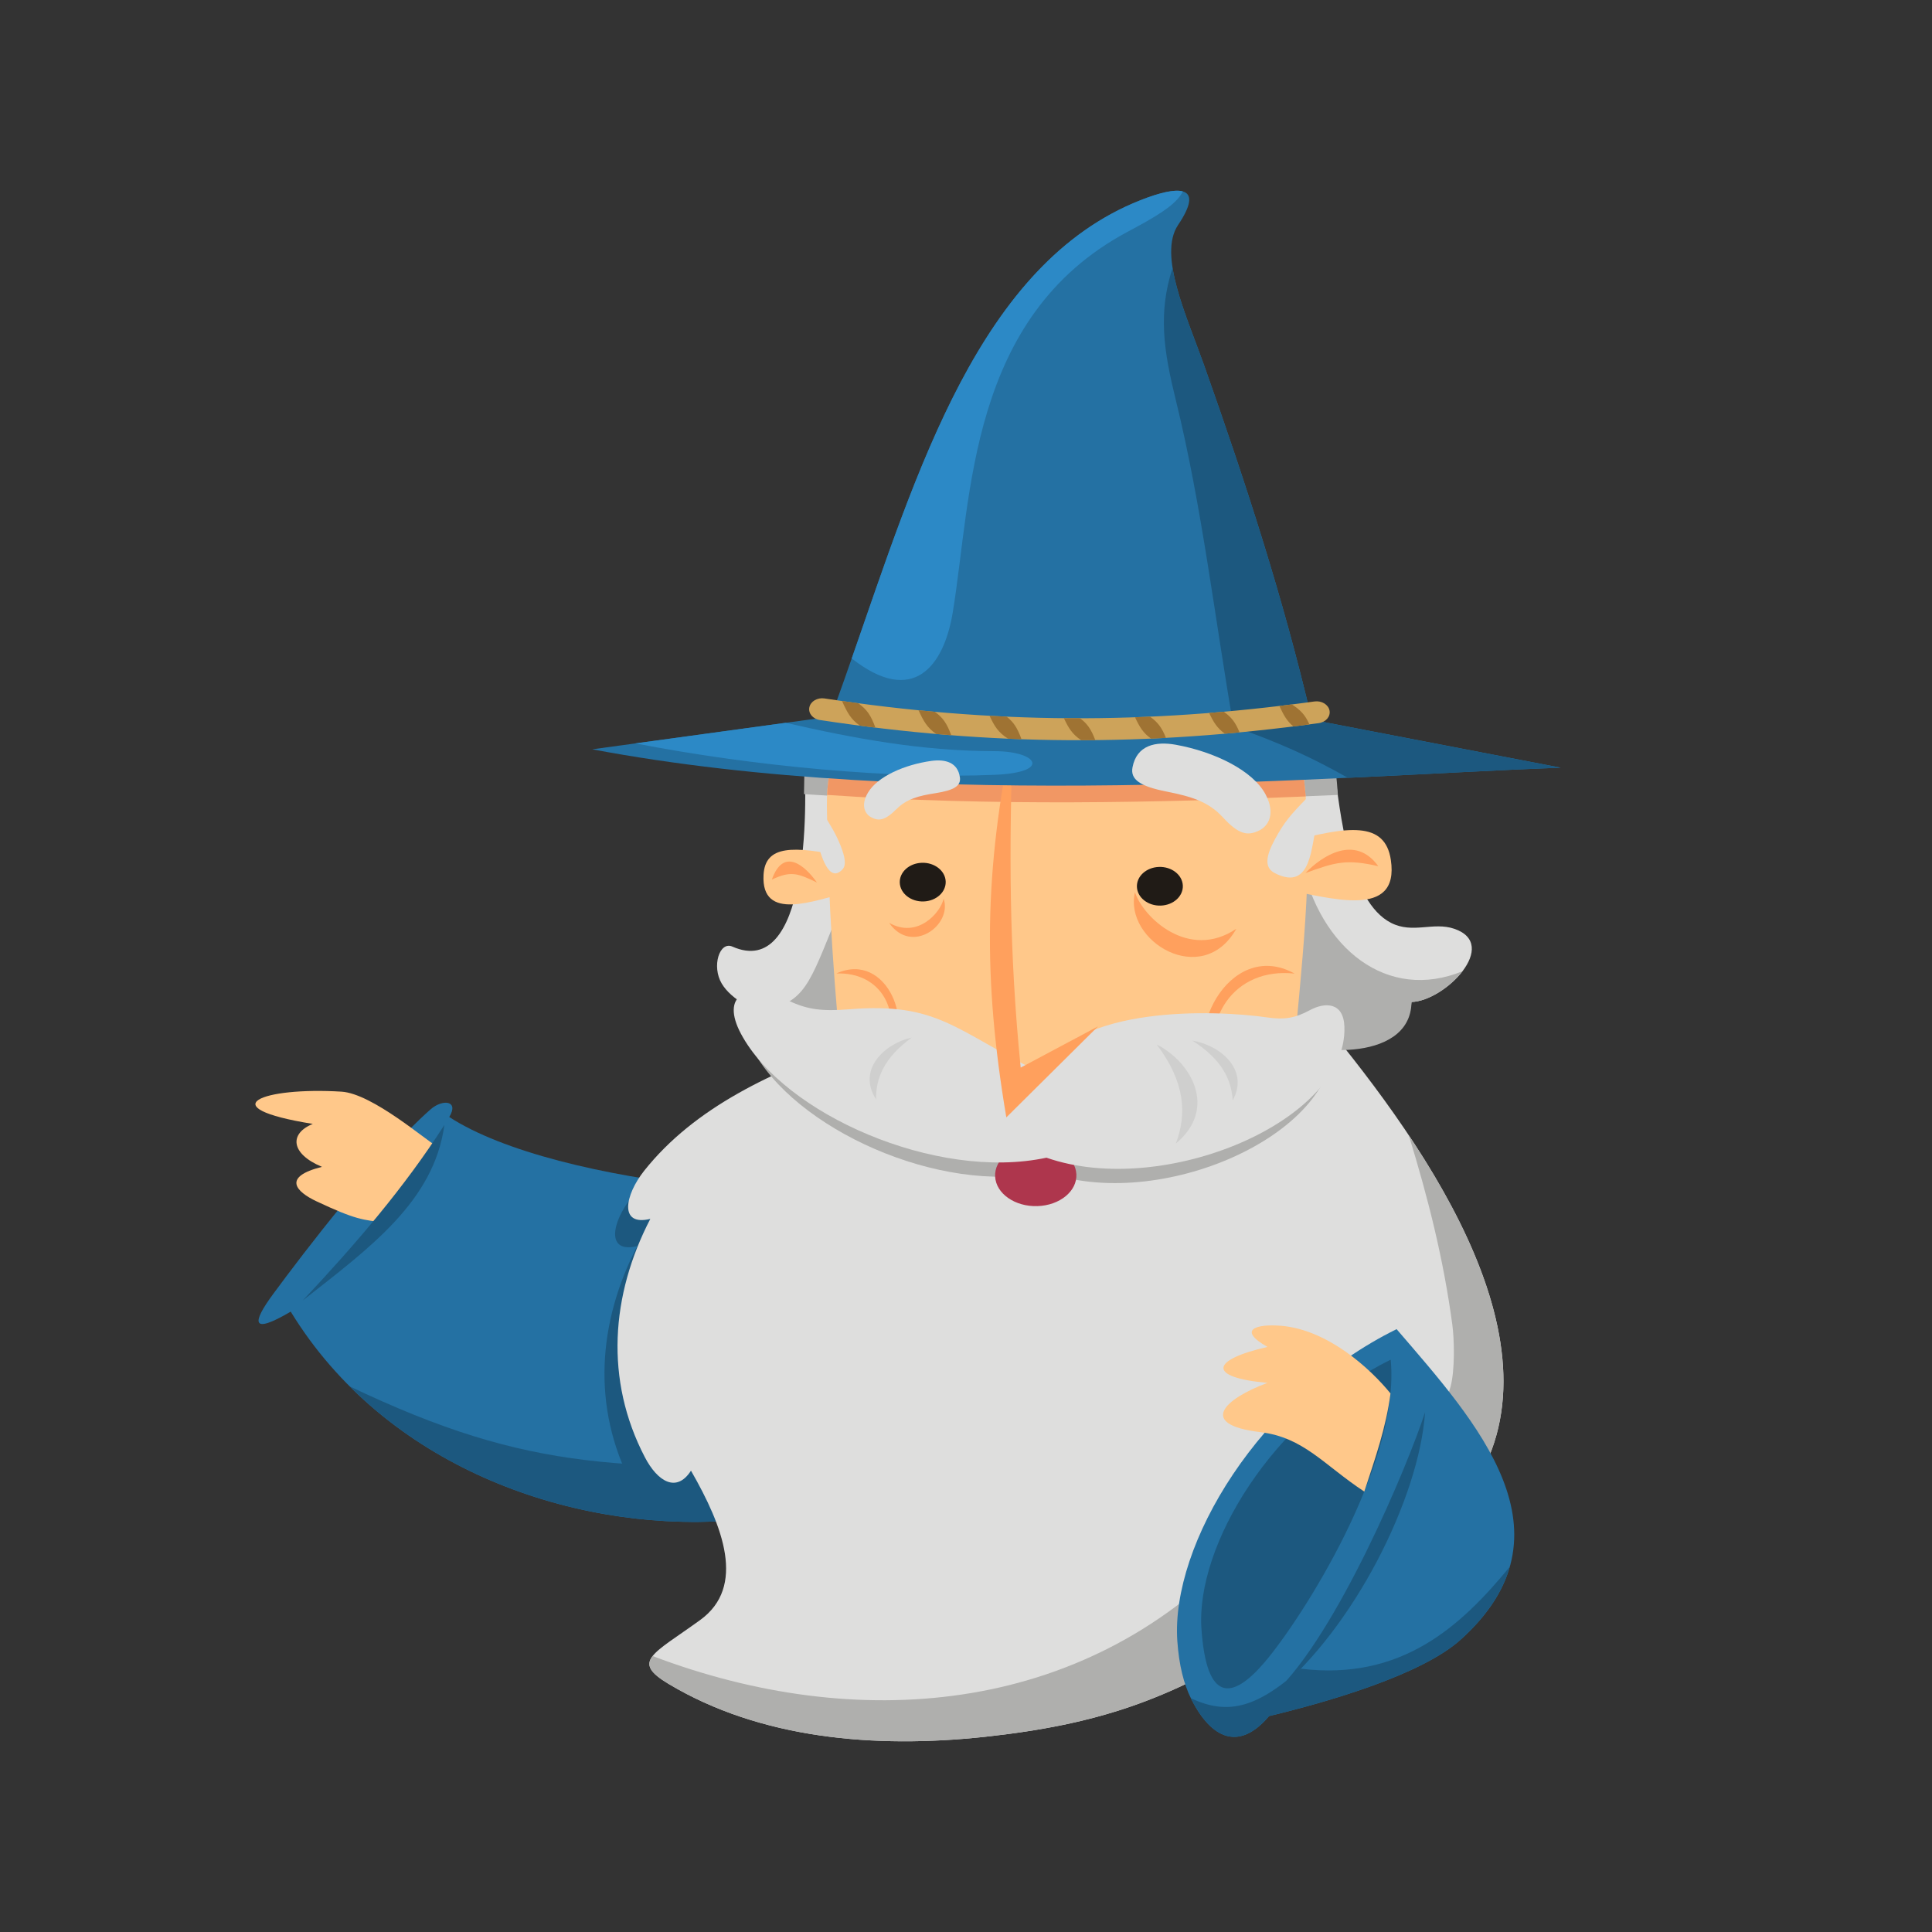 <?xml version="1.0" encoding="UTF-8" standalone="no"?>
<!-- Created with Inkscape (http://www.inkscape.org/) -->

<svg
   xmlns:dc="http://purl.org/dc/elements/1.1/"
   xmlns:cc="http://creativecommons.org/ns#"
   xmlns:rdf="http://www.w3.org/1999/02/22-rdf-syntax-ns#"
   xmlns:svg="http://www.w3.org/2000/svg"
   xmlns="http://www.w3.org/2000/svg"
   xmlns:sodipodi="http://sodipodi.sourceforge.net/DTD/sodipodi-0.dtd"
   xmlns:inkscape="http://www.inkscape.org/namespaces/inkscape"
   width="200"
   height="200"
   viewBox="0 0 200 200"
   id="svg2"
   version="1.1"
   inkscape:version="0.91 r13725"
   sodipodi:docname="logo.svg">
  <rect x="0" y="0" width="200" height="200" fill="#333333" stroke="none"/>
  <defs
     id="defs4" />
  <sodipodi:namedview
     id="base"
     pagecolor="#ffffff"
     bordercolor="#666666"
     borderopacity="1.0"
     inkscape:pageopacity="0.0"
     inkscape:pageshadow="2"
     inkscape:zoom="2.8"
     inkscape:cx="88.883183"
     inkscape:cy="98.194686"
     inkscape:document-units="px"
     inkscape:current-layer="layer1"
     showgrid="false"
     inkscape:window-width="1600"
     inkscape:window-height="873"
     inkscape:window-x="0"
     inkscape:window-y="27"
     inkscape:window-maximized="1"
     units="px" />
  <g
     inkscape:label="Capa 1"
     inkscape:groupmode="layer"
     id="layer1"
     transform="translate(0,-852.362)">
    <path
       inkscape:connector-curvature="0"
       id="path4198"
       d="m 160.571,620.219 0,-128 128,0 128,0 0,128 0,128 -128,0 -128,0 0,-128 z"
       style="fill:#fefefd" />
    <g
       id="g5128">
      <path
         d="m 46.507,967.994 c 1.051,-1.728 -0.71,-1.88 -1.951,-0.777 -5.636,4.998 -13.057,14.729 -16.262,19.078 -2.21,2.997 -2.357,4.292 1.801,1.846 19.419,31.789 75.936,27.398 75.195,-4.291 l -3.189,-9.61 c -14.042,3.784 -44.584,0.917 -55.594,-6.246"
         style="fill:#2471a3;fill-opacity:1;fill-rule:evenodd;stroke:none"
         id="path25908"
         inkscape:connector-curvature="0" />
      <path
         d="m 36.203,995.879 c 14.429,14.406 38.101,17.36 53.643,10.497 l 0.036,-2.46 c -25.351,0.626 -34.78,0.969 -53.679,-8.037"
         style="fill:#1c587f;fill-opacity:1;fill-rule:evenodd;stroke:none"
         id="path25912"
         inkscape:connector-curvature="0" />
      <path
         d="m 71.522,1009.903 c 18.028,0.116 34.164,-9.023 33.768,-26.052 l -3.189,-9.61 c -8.367,2.255 -22.593,2.147 -35.055,0.178 -0.599,0.62 -1.166,1.269 -1.708,1.947 -1.993,2.508 -2.649,5.788 0.631,4.99 -4.085,7.889 -4.735,16.665 -0.564,24.675 1.289,2.474 3.254,3.751 4.776,1.391 0.47,0.822 0.924,1.653 1.342,2.481"
         style="fill:#1c587f;fill-opacity:1;fill-rule:evenodd;stroke:none"
         id="path25916"
         inkscape:connector-curvature="0" />
      <path
         d="m 32.384,968.708 c -2.436,0.983 -2.338,3.078 0.945,4.445 -4.114,1.028 -2.728,2.553 -0.564,3.57 4.059,1.903 4.763,1.925 7.189,2.211 l 5.175,-7.984 c -0.935,-0.451 -6.578,-5.383 -9.777,-5.58 -8.179,-0.504 -13.688,1.612 -2.969,3.339"
         style="fill:#ffc88a;fill-opacity:1;fill-rule:evenodd;stroke:none"
         id="path25928"
         inkscape:connector-curvature="0" />
      <path
         d="m 46.004,968.811 c -1.073,7.903 -7.72,12.72 -14.665,18.178 5.494,-5.845 10.569,-11.767 14.665,-18.178"
         style="fill:#1c587f;fill-opacity:1;fill-rule:evenodd;stroke:none"
         id="path25932"
         inkscape:connector-curvature="0" />
      <path
         d="m 89.009,960.098 c -9.081,3.159 -17.109,6.899 -22.318,13.453 -1.996,2.509 -2.65,5.785 0.628,4.991 -4.084,7.891 -4.735,16.664 -0.562,24.674 1.288,2.472 3.256,3.748 4.773,1.39 3.332,5.796 5.719,12.001 0.949,15.461 -4.901,3.549 -7.195,4.263 -3.257,6.618 9.478,5.669 21.285,6.703 32.695,5.475 11.812,-1.272 19.094,-3.882 28.364,-9.644 -0.469,3.963 2.621,2.384 6.415,-0.754 7.173,-5.924 10.445,-9.383 12.748,-17.333 0.515,3.765 2.796,2.502 3.984,0.243 8.18,-15.582 -8.23,-36.918 -18.514,-49.004 -4.341,13.158 -38.45,15.306 -45.905,4.431"
         style="fill:#dededd;fill-opacity:1;fill-rule:evenodd;stroke:none"
         id="path25996"
         inkscape:connector-curvature="0" />
      <path
         d="m 67.56,1023.793 c -0.725,0.931 -0.328,1.702 1.662,2.892 9.478,5.671 21.285,6.704 32.695,5.476 11.81,-1.272 19.093,-3.883 28.364,-9.645 -0.469,3.963 2.621,2.384 6.415,-0.752 7.173,-5.925 10.445,-9.383 12.748,-17.334 0.515,3.765 2.796,2.502 3.984,0.244 5.519,-10.513 -0.156,-23.644 -7.59,-34.788 2.032,6.6 3.594,12.849 4.504,19.586 0.412,3.062 0.324,12.473 -3.637,4.851 -3.523,8.75 -6.13,14.097 -13.72,20.773 -2.032,1.789 -5.324,1.916 -5.022,-1.977 -16.093,16.842 -39.358,18.673 -60.403,10.675"
         style="fill:#afafad;fill-opacity:1;fill-rule:evenodd;stroke:none"
         id="path26000"
         inkscape:connector-curvature="0" />
      <path
         d="m 92.079,1004.326 c -1.082,-13.867 0.633,-15.977 8.065,-25.07 -11.851,8.61 -10.658,15.047 -8.065,25.07"
         style="fill:#dededd;fill-opacity:1;fill-rule:evenodd;stroke:none"
         id="path26008"
         inkscape:connector-curvature="0" />
      <path
         d="m 89.801,1016.206 c 12.742,-7.261 5.618,-23.292 14.05,-33.466 -11.192,10.384 -3.483,23.293 -14.05,33.466"
         style="fill:#dededd;fill-opacity:1;fill-rule:evenodd;stroke:none"
         id="path26012"
         inkscape:connector-curvature="0" />
      <path
         d="m 118.435,979.728 c 3.925,7.623 2.845,16.302 0.835,22.678 6.375,-8.615 3.442,-17.546 -0.835,-22.678"
         style="fill:#dededd;fill-opacity:1;fill-rule:evenodd;stroke:none"
         id="path26016"
         inkscape:connector-curvature="0" />
      <path
         d="m 79.227,992.685 c 0.632,-6.034 6.29,-11.352 11.531,-14.921 -10.339,3.803 -12.559,10.404 -11.531,14.921"
         style="fill:#dededd;fill-opacity:1;fill-rule:evenodd;stroke:none"
         id="path26020"
         inkscape:connector-curvature="0" />
      <path
         d="m 144.575,989.955 c -14.214,7.002 -23.384,22.32 -22.699,32.278 0.173,2.504 0.671,4.47 1.427,5.98 2.091,4.178 4.973,5.458 8.072,1.796 6.17,-1.482 15.774,-4.279 19.793,-7.88 12.295,-11.014 1.641,-22.591 -6.592,-32.174"
         style="fill:#2471a3;fill-opacity:1;fill-rule:evenodd;stroke:none"
         id="path26116"
         inkscape:connector-curvature="0" />
      <path
         d="m 123.275,1028.155 0.028,0.059 c 2.091,4.178 4.972,5.458 8.07,1.796 6.172,-1.482 15.776,-4.278 19.794,-7.88 2.795,-2.504 4.4,-5.038 5.122,-7.573 -5.096,6.206 -11.229,11.809 -21.623,10.55 -4.366,3.847 -7.383,4.954 -11.391,3.049"
         style="fill:#1c587f;fill-opacity:1;fill-rule:evenodd;stroke:none"
         id="path26120"
         inkscape:connector-curvature="0" />
      <path
         d="m 143.966,993.115 c -12.268,6.042 -20.184,19.266 -19.593,27.86 0.53,7.702 3.204,7.361 6.528,3.475 3.767,-4.401 14.1,-20.465 13.064,-31.335"
         style="fill:#1c587f;fill-opacity:1;fill-rule:evenodd;stroke:none"
         id="path26124"
         inkscape:connector-curvature="0" />
      <path
         d="m 147.522,998.559 c -0.605,8.914 -7.434,22.416 -15.532,29.02 6.401,-6.041 13.734,-23.468 15.532,-29.02"
         style="fill:#1c587f;fill-opacity:1;fill-rule:evenodd;stroke:none"
         id="path26128"
         inkscape:connector-curvature="0" />
      <path
         d="m 143.945,996.61 c -2.11,-2.592 -6.495,-6.601 -11.323,-7.003 -2.497,-0.206 -4.629,0.365 -1.416,2.189 -5.93,1.344 -6.216,3.171 0,3.72 -4.458,1.65 -7.274,4.313 -0.746,5.1 4.513,0.541 6.564,3.385 10.771,6.154 1.143,-3.496 2.244,-6.581 2.714,-10.16"
         style="fill:#ffc88a;fill-opacity:1;fill-rule:evenodd;stroke:none"
         id="path26132"
         inkscape:connector-curvature="0" />
      <path
         d="m 135.355,931.373 2.767,0.448 c 0.593,4.583 1.489,13.826 5.879,16.075 2.255,1.157 4.361,-0.136 6.549,0.614 4.748,1.627 -0.938,7.466 -4.433,7.578 -0.515,5.474 -10.492,4.204 -11.4,2.492 L 89.053,958.226 c -4.444,1.266 -12.381,-0.738 -14.341,-4.047 -1.061,-1.79 -0.227,-4.414 1.104,-3.826 7.778,3.437 7.848,-13.996 7.385,-20.039 l 52.153,1.06 z"
         style="fill:#dededd;fill-opacity:1;fill-rule:evenodd;stroke:none"
         id="path26136"
         inkscape:connector-curvature="0" />
      <path
         d="m 134.223,930.734 4.038,1.439 c 0.107,0.738 0.171,1.583 0.238,2.48 -16.546,0.743 -36.156,1.287 -55.271,-0.087 0.043,-1.818 0.043,-3.387 0.106,-4.381 l 50.89,0.549 z"
         style="fill:#afafad;fill-opacity:1;fill-rule:evenodd;stroke:none"
         id="path26140"
         inkscape:connector-curvature="0" />
      <path
         d="m 90.542,958.236 -1.489,-0.011 c -4.236,1.207 -8.594,1.789 -10.688,-1.023 4.662,-1.026 5.139,-2.214 7.764,-8.723 l 4.414,9.757 z"
         style="fill:#afafad;fill-opacity:1;fill-rule:evenodd;stroke:none"
         id="path26144"
         inkscape:connector-curvature="0" />
      <path
         d="m 151.4,952.902 c -1.269,1.66 -3.545,3.13 -5.282,3.186 -0.075,6.585 -11.663,5.311 -12.572,3.601 l 0.2,-11.448 0.952,-6.824 c 1.968,9.234 8.961,14.659 16.702,11.485"
         style="fill:#afafad;fill-opacity:1;fill-rule:evenodd;stroke:none"
         id="path26148"
         inkscape:connector-curvature="0" />
      <path
         d="m 134.103,959.533 -1.357,6.763 -6.968,4.442 -12.929,2.188 -19.705,-2.188 c -0.276,-2.341 -5.486,-3.197 -5.725,-5.499 -1.031,-9.904 -1.708,-19.531 -1.818,-29.465 -0.107,-9.696 6.635,-13.24 15.317,-14.22 18.393,-2.08 32.387,1.2 33.761,9.352 1.374,8.157 0.496,17.374 -0.575,28.627"
         style="fill:#ffc88a;fill-opacity:1;fill-rule:evenodd;stroke:none"
         id="path26152"
         inkscape:connector-curvature="0" />
      <path
         d="m 126.072,963.917 c -4.144,-3.82 1.097,-14.562 7.948,-10.768 -6.258,-0.682 -9.866,4.707 -7.948,10.768"
         style="fill:#ffa05d;fill-opacity:1;fill-rule:evenodd;stroke:none"
         id="path26156"
         inkscape:connector-curvature="0" />
      <path
         d="m 91.619,961.454 c 3.324,-2.586 0.269,-10.748 -5.041,-8.317 4.646,-0.176 6.897,3.969 5.041,8.317"
         style="fill:#ffa05d;fill-opacity:1;fill-rule:evenodd;stroke:none"
         id="path26160"
         inkscape:connector-curvature="0" />
      <path
         d="m 85.622,934.65 c 0.412,-8.852 6.96,-12.156 15.296,-13.097 18.393,-2.079 32.387,1.201 33.761,9.353 0.216,1.274 0.376,2.572 0.487,3.902 -15.101,0.645 -32.5,1.029 -49.544,-0.158"
         style="fill:#f19764;fill-opacity:1;fill-rule:evenodd;stroke:none"
         id="path26164"
         inkscape:connector-curvature="0" />
      <path
         d="m 130.344,959.168 c 1.652,0.246 2.731,0.074 4.204,-0.751 1.548,-0.871 3.366,-0.826 3.456,1.691 0.347,9.764 -18.014,17.803 -29.702,13.574 -11.004,2.445 -26.205,-4.527 -30.461,-12.829 -2.022,-3.946 0.431,-5.524 4.799,-3.403 1.862,0.907 3.316,1.09 6.007,0.866 8.83,-0.737 10.487,2.143 19.096,6.604 3.423,-7.051 17.32,-6.55 22.6,-5.753"
         style="fill:#afafad;fill-opacity:1;fill-rule:evenodd;stroke:none"
         id="path26168"
         inkscape:connector-curvature="0" />
      <path
         d="m 107.052,970.855 c 2.322,-0.07 4.28,1.296 4.373,3.054 0.092,1.757 -1.715,3.24 -4.037,3.309 -2.319,0.074 -4.28,-1.296 -4.372,-3.056 -0.093,-1.757 1.713,-3.239 4.035,-3.308"
         style="fill:#ae364d;fill-opacity:1;fill-rule:evenodd;stroke:none"
         id="path26172"
         inkscape:connector-curvature="0" />
      <path
         d="m 131.219,957.69 c 1.715,0.251 2.835,0.077 4.365,-0.749 1.609,-0.871 3.494,-0.828 3.588,1.689 0.36,9.766 -18.704,17.807 -30.842,13.576 -11.426,2.444 -27.21,-4.527 -31.628,-12.831 -2.102,-3.943 0.447,-5.521 4.983,-3.398 1.932,0.905 3.442,1.09 6.239,0.864 9.167,-0.738 10.886,2.143 19.828,6.604 3.552,-7.05 17.982,-6.551 23.468,-5.755"
         style="fill:#dededd;fill-opacity:1;fill-rule:evenodd;stroke:none"
         id="path26176"
         inkscape:connector-curvature="0" />
      <path
         d="m 104.871,928.112 c -2.991,14.376 -3.129,25.522 -0.696,39.922 l 9.503,-9.43 -8.017,4.277 c -1.201,-11.948 -1.23,-22.847 -0.789,-34.769"
         style="fill:#ffa05d;fill-opacity:1;fill-rule:evenodd;stroke:none"
         id="path26180"
         inkscape:connector-curvature="0" />
      <path
         d="m 61.304,929.93 c 34.647,6.524 76.91,2.764 100.254,1.899 l -25.764,-4.959 c -2.94,-12.585 -6.87,-24.63 -11.152,-36.709 -1.782,-5.027 -4.78,-11.4 -2.688,-14.509 2.73,-4.054 0.283,-4.21 -3.882,-2.568 -18.393,7.248 -24.382,32.714 -32.051,53.461 l -24.716,3.386 z"
         style="fill:#2471a3;fill-opacity:1;fill-rule:evenodd;stroke:none"
         id="path26184"
         inkscape:connector-curvature="0" />
      <path
         d="m 139.524,932.881 c 8.343,-0.39 15.852,-0.819 22.034,-1.051 l -25.764,-4.96 c -2.94,-12.584 -6.872,-24.63 -11.152,-36.708 -1.139,-3.206 -2.769,-6.96 -3.258,-10.068 -1.528,4.697 -0.905,8.637 0.33,13.66 2.734,11.129 4.028,22.562 5.984,33.821 4.529,1.589 8.005,3.128 11.827,5.307"
         style="fill:#1c587f;fill-opacity:1;fill-rule:evenodd;stroke:none"
         id="path26188"
         inkscape:connector-curvature="0" />
      <path
         d="m 122.448,872.176 c -0.841,-0.241 -2.419,0.132 -4.378,0.906 -16.646,6.558 -23.134,28.041 -29.898,47.443 6.3,4.958 9.525,0.887 10.457,-4.769 1.972,-11.953 1.616,-30.578 18.063,-39.38 2.734,-1.462 5.061,-2.749 5.756,-4.2"
         style="fill:#2c89c6;fill-opacity:1;fill-rule:evenodd;stroke:none"
         id="path26192"
         inkscape:connector-curvature="0" />
      <path
         d="m 81.328,927.185 -15.549,2.131 c 12.268,2.391 26.832,3.714 37.231,3.253 5.871,-0.26 4.389,-2.44 -0.044,-2.446 -7.557,-0.013 -14.454,-1.296 -21.637,-2.937"
         style="fill:#2c89c6;fill-opacity:1;fill-rule:evenodd;stroke:none"
         id="path26196"
         inkscape:connector-curvature="0" />
      <path
         d="m 95.425,941.677 c 1.313,-0.042 2.419,0.816 2.472,1.92 0.051,1.106 -0.97,2.037 -2.281,2.083 -1.311,0.043 -2.418,-0.817 -2.471,-1.923 -0.053,-1.104 0.967,-2.035 2.28,-2.079"
         style="fill:#201b16;fill-opacity:1;fill-rule:evenodd;stroke:none"
         id="path26204"
         inkscape:connector-curvature="0" />
      <path
         d="m 117.49,944.722 c -1.182,5.074 6.989,10.025 10.495,3.784 -4.922,3.325 -9.65,-1.173 -10.495,-3.784"
         style="fill:#ffa05d;fill-opacity:1;fill-rule:evenodd;stroke:none"
         id="path26208"
         inkscape:connector-curvature="0" />
      <path
         d="m 97.687,945.388 c 0.927,2.781 -3.361,5.846 -5.643,2.504 2.917,1.668 5.31,-1.017 5.643,-2.504"
         style="fill:#ffa05d;fill-opacity:1;fill-rule:evenodd;stroke:none"
         id="path26212"
         inkscape:connector-curvature="0" />
      <path
         d="m 92.807,936.118 c 1.051,-1.048 2.27,-1.375 4.057,-1.65 1.893,-0.299 2.625,-0.751 2.505,-1.625 -0.213,-1.575 -1.527,-1.909 -2.965,-1.712 -2.748,0.383 -5.561,1.606 -6.549,3.28 -0.792,1.337 -0.301,2.214 0.322,2.55 0.785,0.423 1.421,0.357 2.629,-0.843"
         style="fill:#dededd;fill-opacity:1;fill-rule:evenodd;stroke:none"
         id="path26216"
         inkscape:connector-curvature="0" />
      <path
         d="m 133.048,939.624 c 6.564,-1.824 10.327,-2.243 10.929,1.739 0.951,6.291 -6.435,3.866 -11.024,3.091 l 0.095,-4.83 z"
         style="fill:#ffc88a;fill-opacity:1;fill-rule:evenodd;stroke:none"
         id="path26220"
         inkscape:connector-curvature="0" />
      <path
         d="m 87.364,941.006 c -5.211,-1.065 -8.148,-1.196 -8.322,1.916 -0.271,4.911 5.26,2.651 8.751,1.813 l -0.429,-3.73 z"
         style="fill:#ffc88a;fill-opacity:1;fill-rule:evenodd;stroke:none"
         id="path26224"
         inkscape:connector-curvature="0" />
      <path
         d="m 135.142,942.739 c 1.736,-1.807 5.144,-4.02 7.539,-0.708 -3.258,-0.749 -4.407,-0.435 -7.539,0.708"
         style="fill:#ffa05d;fill-opacity:1;fill-rule:evenodd;stroke:none"
         id="path26228"
         inkscape:connector-curvature="0" />
      <path
         d="m 84.567,943.718 c -1.2,-1.707 -3.455,-3.731 -4.667,-0.298 1.939,-0.924 2.664,-0.674 4.667,0.298"
         style="fill:#ffa05d;fill-opacity:1;fill-rule:evenodd;stroke:none"
         id="path26232"
         inkscape:connector-curvature="0" />
      <path
         d="m 136.309,937.855 -1.016,-2.883 c -1.69,1.735 -2.351,2.49 -3.32,4.286 -0.882,1.633 -1.161,2.896 -0.017,3.483 3.964,2.038 3.739,-3.217 4.353,-4.886"
         style="fill:#dededd;fill-opacity:1;fill-rule:evenodd;stroke:none"
         id="path26236"
         inkscape:connector-curvature="0" />
      <path
         d="m 84.629,939.587 0.541,-3.051 c 0.75,1.138 1.392,2.202 1.864,3.412 0.427,1.097 0.601,1.959 0.185,2.407 -1.445,1.553 -2.263,-1.636 -2.59,-2.768"
         style="fill:#dededd;fill-opacity:1;fill-rule:evenodd;stroke:none"
         id="path26240"
         inkscape:connector-curvature="0" />
      <path
         d="m 126.572,936.953 c -1.453,-1.587 -3.21,-2.133 -5.8,-2.647 -2.745,-0.54 -3.779,-1.246 -3.535,-2.514 0.441,-2.294 2.391,-2.71 4.475,-2.335 3.986,0.717 8.003,2.665 9.312,5.165 1.052,2.005 0.264,3.258 -0.676,3.713 -1.179,0.576 -2.105,0.444 -3.775,-1.383"
         style="fill:#dededd;fill-opacity:1;fill-rule:evenodd;stroke:none"
         id="path26244"
         inkscape:connector-curvature="0" />
      <path
         d="m 84.875,926.899 c -0.732,-0.109 -1.222,-0.7 -1.091,-1.316 0.129,-0.618 0.828,-1.029 1.56,-0.92 8.734,1.324 17.034,2.005 25.337,2.05 8.306,0.05 16.626,-0.533 25.404,-1.737 0.735,-0.1 1.428,0.325 1.548,0.942 0.117,0.619 -0.386,1.203 -1.12,1.303 -8.914,1.221 -17.381,1.814 -25.846,1.765 -8.464,-0.047 -16.914,-0.742 -25.791,-2.088"
         style="fill:#cda35a;fill-opacity:1;fill-rule:nonzero;stroke:none"
         id="path26248"
         inkscape:connector-curvature="0" />
      <path
         d="m 87.162,924.927 c 0.56,0.083 1.116,0.159 1.674,0.232 0.894,0.633 1.31,1.227 1.786,2.527 -0.534,-0.065 -1.066,-0.132 -1.605,-0.202 -0.942,-0.66 -1.301,-1.343 -1.855,-2.558"
         style="fill:#9f7333;fill-opacity:1;fill-rule:nonzero;stroke:none"
         id="path26252"
         inkscape:connector-curvature="0" />
      <path
         d="m 95.088,925.889 c 0.561,0.056 1.125,0.108 1.686,0.158 0.835,0.606 1.243,1.194 1.7,2.426 -0.516,-0.039 -1.036,-0.083 -1.555,-0.128 -0.933,-0.646 -1.303,-1.305 -1.83,-2.457"
         style="fill:#9f7333;fill-opacity:1;fill-rule:nonzero;stroke:none"
         id="path26256"
         inkscape:connector-curvature="0" />
      <path
         d="m 102.437,926.459 c 0.589,0.032 1.179,0.063 1.768,0.089 0.729,0.571 1.111,1.167 1.542,2.337 -0.465,-0.015 -0.931,-0.034 -1.399,-0.054 -1.004,-0.646 -1.399,-1.275 -1.911,-2.372"
         style="fill:#9f7333;fill-opacity:1;fill-rule:nonzero;stroke:none"
         id="path26260"
         inkscape:connector-curvature="0" />
      <path
         d="m 110.136,926.711 0.546,0.001 c 0.376,0.005 0.752,0.005 1.127,0.005 0.756,0.567 1.148,1.142 1.576,2.263 -0.487,0.006 -0.973,0.008 -1.46,0.008 -0.916,-0.615 -1.301,-1.234 -1.789,-2.277"
         style="fill:#9f7333;fill-opacity:1;fill-rule:nonzero;stroke:none"
         id="path26264"
         inkscape:connector-curvature="0" />
      <path
         d="m 117.499,926.614 c 0.515,-0.02 1.031,-0.039 1.548,-0.063 0.807,0.574 1.222,1.122 1.651,2.197 -0.515,0.027 -1.03,0.05 -1.544,0.075 -0.818,-0.591 -1.187,-1.204 -1.655,-2.208"
         style="fill:#9f7333;fill-opacity:1;fill-rule:nonzero;stroke:none"
         id="path26268"
         inkscape:connector-curvature="0" />
      <path
         d="m 125.173,926.167 c 0.502,-0.039 1.006,-0.082 1.512,-0.125 0.796,0.564 1.211,1.098 1.631,2.137 -0.505,0.046 -1.013,0.094 -1.517,0.137 -0.802,-0.578 -1.171,-1.18 -1.626,-2.148"
         style="fill:#9f7333;fill-opacity:1;fill-rule:nonzero;stroke:none"
         id="path26272"
         inkscape:connector-curvature="0" />
      <path
         d="m 132.442,925.443 c 0.43,-0.053 0.86,-0.103 1.293,-0.159 0.916,0.593 1.382,1.096 1.815,2.069 -0.554,0.071 -1.108,0.143 -1.659,0.211 -0.671,-0.556 -1.008,-1.167 -1.449,-2.12"
         style="fill:#9f7333;fill-opacity:1;fill-rule:nonzero;stroke:none"
         id="path26276"
         inkscape:connector-curvature="0" />
      <path
         d="m 119.744,960.489 c 2.961,3.929 3.125,7.187 1.982,10.25 4.355,-3.628 1.592,-8.436 -1.982,-10.25"
         style="fill:#cfcfce;fill-opacity:1;fill-rule:evenodd;stroke:none"
         id="path26280"
         inkscape:connector-curvature="0" />
      <path
         d="m 123.435,960.087 c 3.012,1.928 4.041,3.987 4.174,6.183 1.768,-3.205 -1.367,-5.734 -4.174,-6.183"
         style="fill:#cfcfce;fill-opacity:1;fill-rule:evenodd;stroke:none"
         id="path26284"
         inkscape:connector-curvature="0" />
      <path
         d="m 94.383,959.768 c -2.859,2.089 -3.726,4.198 -3.69,6.398 -2.011,-3.101 0.923,-5.798 3.69,-6.398"
         style="fill:#cfcfce;fill-opacity:1;fill-rule:evenodd;stroke:none"
         id="path26288"
         inkscape:connector-curvature="0" />
      <path
         d="m 119.974,942.106 c 1.313,-0.042 2.419,0.816 2.472,1.92 0.051,1.106 -0.97,2.037 -2.281,2.083 -1.311,0.043 -2.418,-0.817 -2.471,-1.923 -0.053,-1.104 0.967,-2.035 2.28,-2.079"
         style="fill:#201b16;fill-opacity:1;fill-rule:evenodd;stroke:none"
         id="path26204-6"
         inkscape:connector-curvature="0" />
    </g>
  </g>
</svg>
